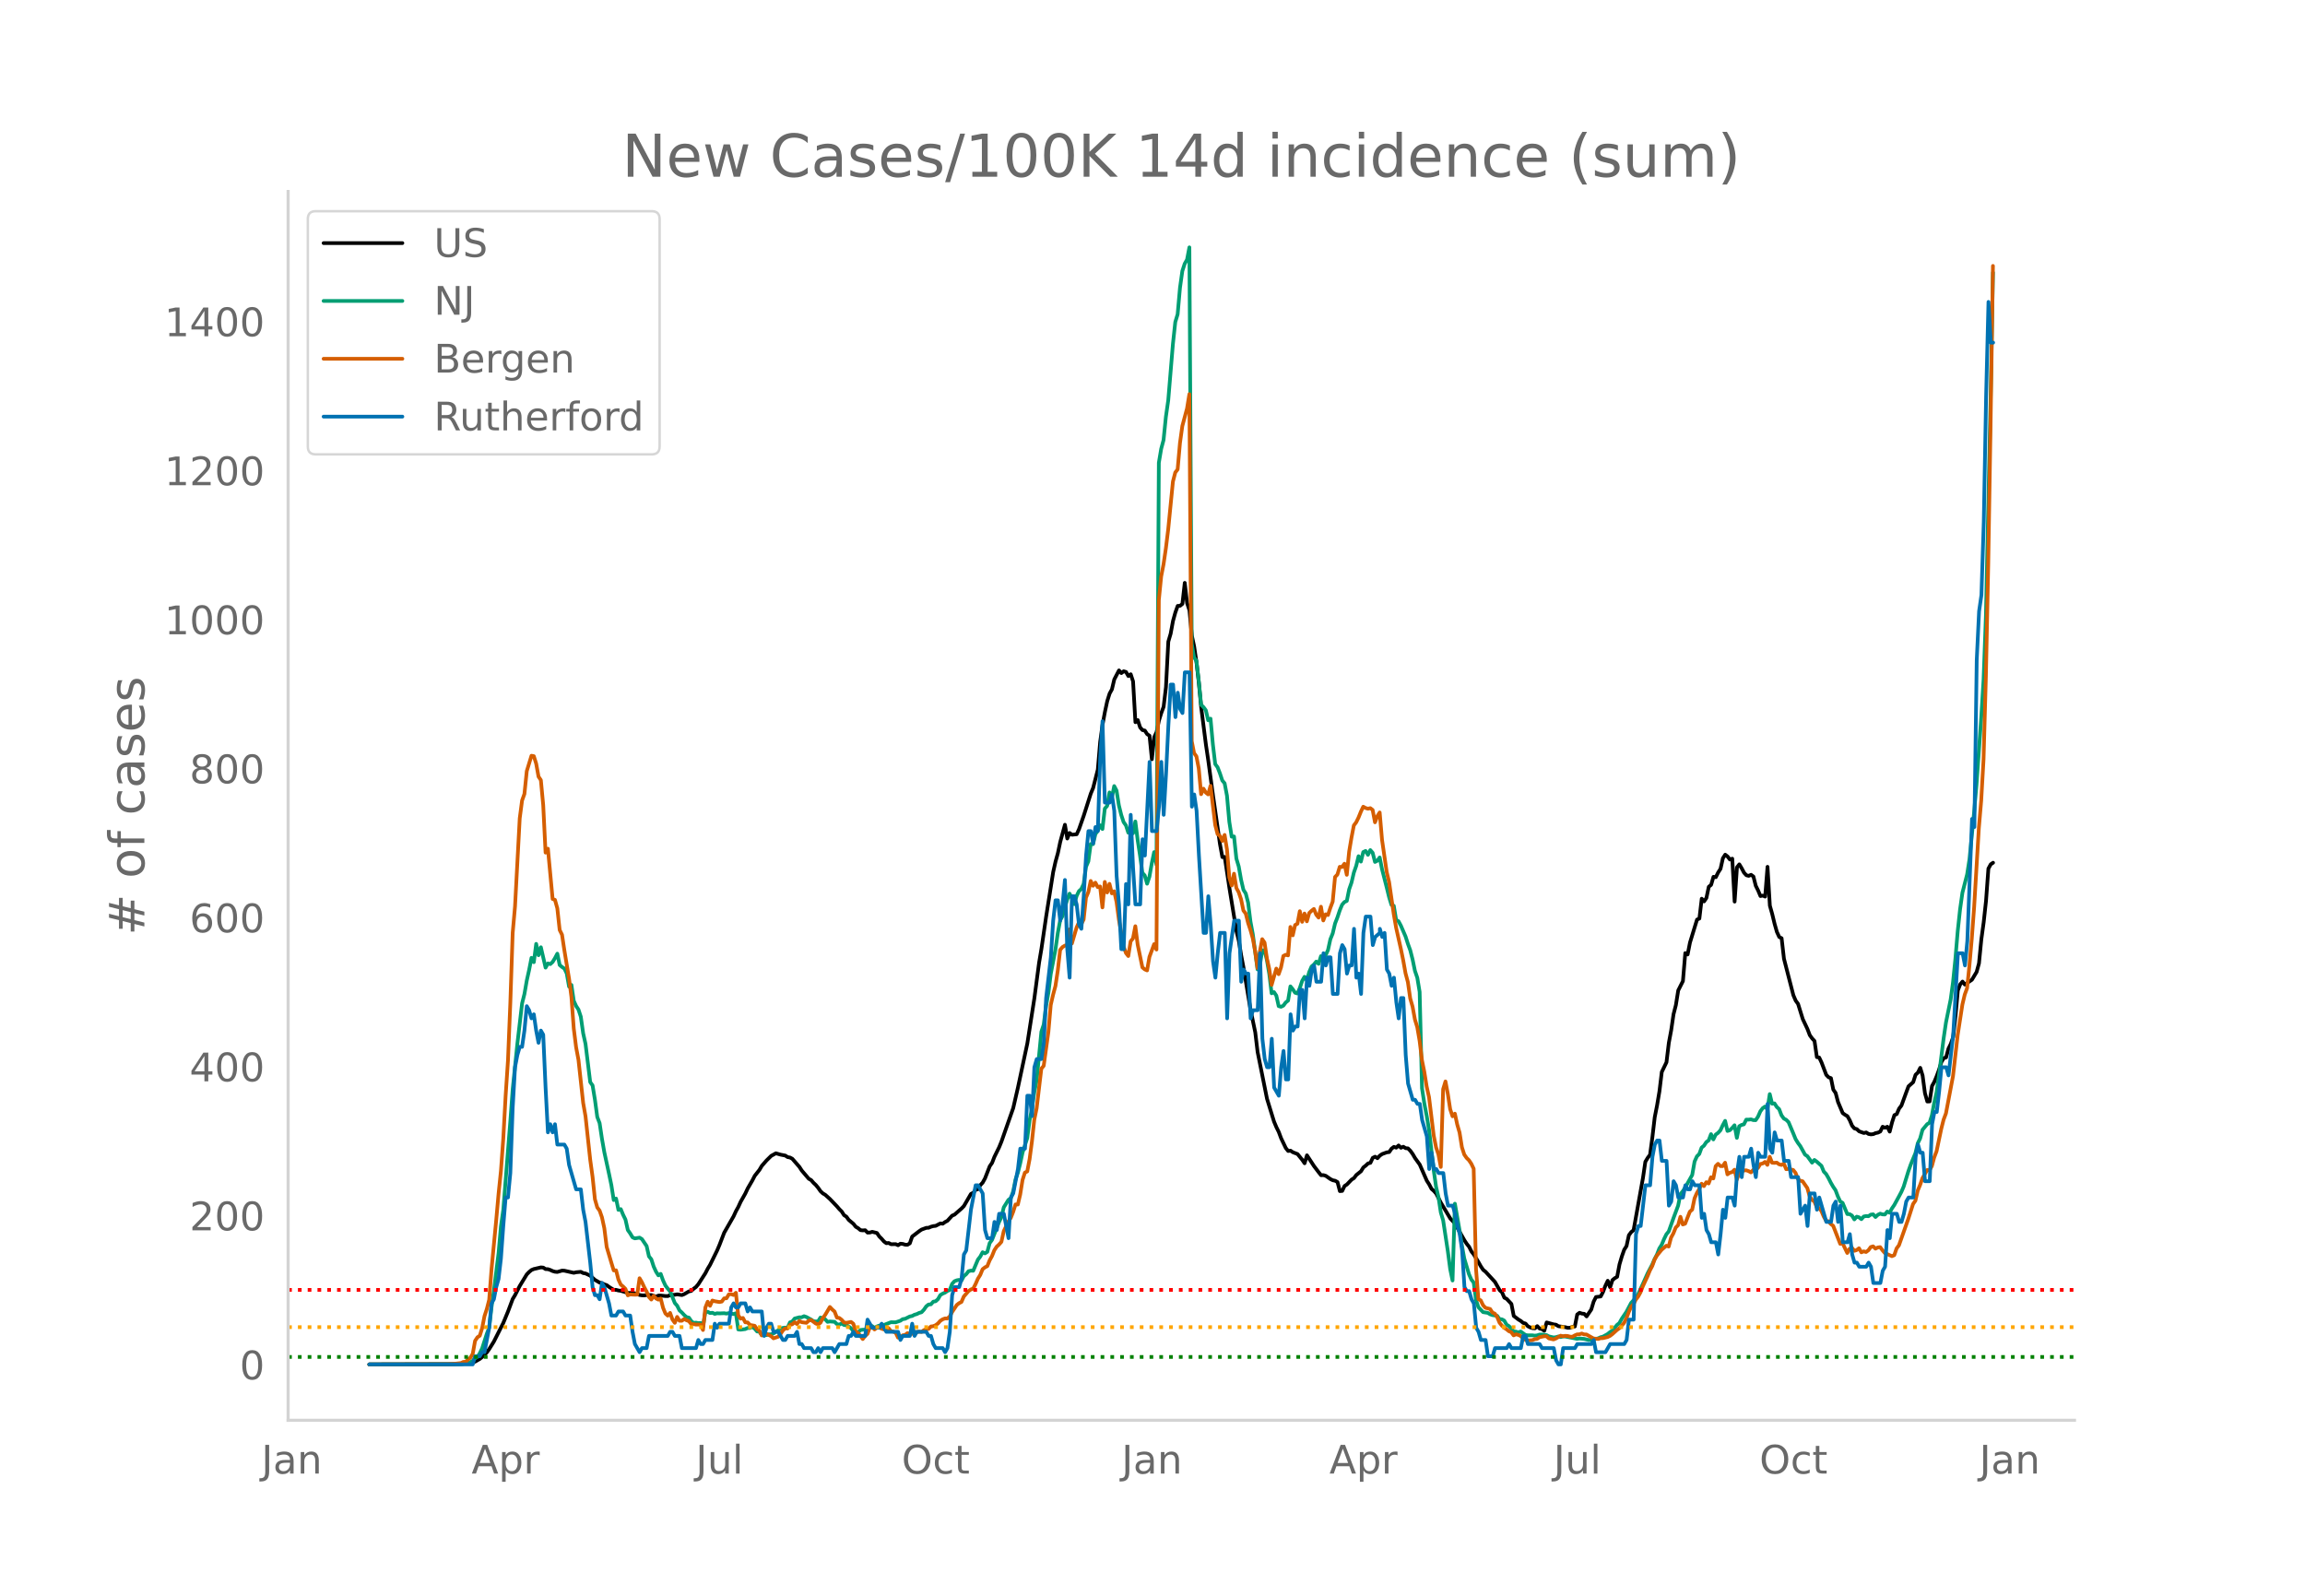 <svg height="864" viewBox="0 0 936 648" width="1248" xmlns="http://www.w3.org/2000/svg" xmlns:xlink="http://www.w3.org/1999/xlink"><defs><style>*{stroke-linecap:butt;stroke-linejoin:round}</style></defs><g id="figure_1"><path d="M0 648h936V0H0z" style="fill:#fff" id="patch_1"/><g id="axes_1"><path d="M117 576.72h725.4V77.76H117z" style="fill:none" id="patch_2"/><path clip-path="url(#p817691c26c)" d="m149.973 554.039 34.356-.089 3.818-.17 2.863-.273.954-.222.954-.366 1.91-1.1.953-.778 1.91-1.88.953-1.326 1.91-3.076 3.817-7.549 1.908-4.624 1.909-5.096.954-1.574 1.909-3.723 2.863-4.705.954-.982.955-.795.954-.396 2.863-.662.954.074.955.618.954.026.955.325.954.444.954.276.955.085 1.908-.55.955.038 3.817.862.954-.227 1.91-.173.953.5.955.167 1.908.887 1.91 1.718 1.908 1.105.954.217.955.499.954.313.954.713 1.909 1.193.954.012.955.252.954.133 2.863.847.954.026.955-.136 2.863.945.954.156.954.024.955-.149 1.909.01 1.908.664.955-.452.954-.023 1.909.213.954.008.954-.379 1.909-.15.954-.179 1.909.303.954-.378 1.91-1.116.953-.196.955-.877.954-.715.954-1.13 2.864-4.46.954-1.846.954-1.564 2.863-5.832.955-2.242 1.908-4.961 3.818-6.66.954-2.072.954-1.725.955-2.093 1.908-3.385.955-2.034 1.908-3.28.955-1.856 1.909-2.417.954-1.614 1.909-2.19 1.908-1.881 1.909-1.047 1.909.55 1.908.374.955.621.954.17.954.518 2.863 3.283.955 1.476 2.863 3.356.954.528.955 1.107.954.9.954 1.153.955 1.372.954.886.954.561 1.909 1.717 2.863 2.997.954 1.118.955.941.954 1.489.954.624.955 1.307 1.908 1.605.955 1.19.954.565.954.803.955.096.954-.075.955.974.954-.034.954-.283 1.909.47.954 1.405.955.945.954 1.105.954.696.955-.093.954.508 1.909-.03.954.446.954-.629.955.1.954.297.954.04.955-.586.954-2.746 2.863-2.195.955-.646 1.908-.696.955-.043.954-.413.954-.258.955-.102 1.908-.983.955.12.954-.688.954-.505 1.91-2.087.953-.404 2.863-2.498.955-.986 2.863-4.943.954-.459.955-1.182.954-.279.954-1.634.955-1.035.954-1.728 1.909-4.91.954-1.377.954-2.455 1.909-3.874.954-2.333 4.772-13.603 1.909-8.302 3.817-17.92 2.863-18.378 1.909-14.423.954-5.623 1.909-13.07 2.863-18.105.954-4.241.955-3.446.954-4.533 1.909-6.99.954 5.592.954-2.244.955.703 1.909-.188.954-2.083 1.909-5.45 2.863-8.98.954-2.296 1.909-7.466.954-11.268.954-6.884.955-5.174.954-4.434.954-3.063.955-1.745.954-4.024 1.909-3.669.954 1.088.954-.736.955.277.954 1.666.955-.742.954 2.924.954 16.555.955-.86.954 2.962.954 1.095.955.196.954 1.464.954.616.955 9.582.954-9.007.954-2.016.955-4.638.954-3.077.954-2.6.955-8.005.954-18.423.954-3.232.955-5.182.954-3.439.954-2.668.955-.035.954-.784.955-8.537.954 8.244.954 2.92.955 10.206.954 4.431.954 6.498.955 8.283.954 10.068 1.909 14.992.954 6.43 1.909 14.094 2.863 20.003.954 5.19.954-.066 1.91 12.63 2.862 17.504.955 3.908.954 5.863.954 5.001 2.863 17.176 1.909 9.142.954 7.982 3.818 18.998 1.908 6.206.955 3.09.954 2.257.954 1.916.955 2.559 1.908 3.99.955 1.187.954-.131.955.636 1.908.742 1.909 2.347.954 1.393.955-3.23 2.863 4.379 1.908 2.514.955 1.19.954-.043.954.287 1.91 1.337.953.467.955.2.954.54.954 3.67.955-.079.954-2.001.955-.62 1.908-1.98.955-.602.954-1.251 1.909-1.54.954-1.542.954-.735.955-.895.954-.242.954-2.017.955-.482.954.628.954-1.046.955-.653 1.908-.693.955-.11.954-1.39.955-.721.954.323.954-.9.955.945.954-.421.954.583.955.088.954.977.954 1.31.955 1.641 1.908 2.644 2.863 6.543.955 1.485.954 1.829.954.84.955 1.085 1.908 3.723 3.818 6.4 1.909 2.031 1.908 3.427 1.909 3.381.954 1.448.955 1.192.954 1.911.954 1.207 1.909 3.135.954 1.704.955 1.415.954.754 3.817 4.14 1.91 3.36.954.855.954 2.186.954.488 1.909 2.035.954 4.887 1.909 1.463.954.57.955.797.954.25.954 1.102.955.48.954.302.954.06.955-.886.954.986.954.226.955.671.954-3.383 2.863.79.955.13.954.612 2.863.411.954.249.955-.04.954-.355.954-.144.955-4.865.954-.714.954.331.955.105.954 1.038 1.909-2.812.954-3.184.954-1.879 1.91-.223.953-1.829.955-2.512.954-2.035.955 2.668.954-2.93.954-.78.955-.563.954-5.032.954-3.23.955-2.726.954-1.5.954-4.4.955-1.275.954-.764 3.817-21.27.955-6.495.954-1.59.954-1.279.955-7.097.954-8.131.954-4.845.955-5.667.954-7.863 1.909-3.942.954-7.892.955-5.095.954-6.51.954-3.726.955-5.966 1.908-3.784.955-11.369.954.555.954-4.819 2.863-9.34.955-.415.954-8.062.954 1.096.955-1.416.954-4.522.954-.785.955-3.268.954.153.955-1.927.954-1.47.954-4.277.955-1.47.954.75.954 1.23.955-.355.954 17.44.954-13.916.955-1.222.954 1.585.954 1.807.955 1.044.954.24.954-.429.955.696.954 3.762.954 1.918.955 2.262.954-.196.955.412.954-12.095.954 15.78.955 3.383.954 3.937.954 3.347.955 2.059.954.49.954 8.322 3.818 14.831.954 2.209.954 1.301 1.91 6.162 1.908 4.057.954 2.496.954 1.315.955 1.032.954 6.555.955.163.954 2.024 1.909 5.02.954.985.954.34.955 4.67.954 1.376.954 3.626 1.909 4.525.954.692.955.548.954 1.67.954 2.227.955 1.107.954.257.954.907 1.91.682.953-.234.955.621.954.164.955-.105.954-.412.954-.195.955-.46.954-1.926.954.41.955-.417.954 1.99.954-3.746.955-2.948.954-.436.954-2.218.955-1.248 1.908-5.227.955-2.57 1.908-1.698.955-2.99.954-.903.954-1.92.955 3.111.954 7.175.955 3.385.954-.032.954-6.24.955-1.734.954-2.304.954-2.623.955-3.097.954-1.574.954-.295.955-3.554.954-1.957.954-2.687.955-8.541.954-10.467.954-2.458.955-1.143.954 1.238 2.863-1.979 1.909-3.17.954-3.494.955-9.72.954-6.956.954-8.724.955-13.047.954-1.753.954-.646h0" style="fill:none;stroke:#000;stroke-linecap:round;stroke-width:1.5" id="line2d_1"/><path clip-path="url(#p817691c26c)" d="m149.973 554.04 36.265-.099 2.863-.235 1.909-.579.954-.538.954-1.046.955-.542.954-1.498.954-1.963 1.91-5.968.953-2.449.955-8.407.954-6.568 1.909-15.373.954-10.806.955-6.704 2.863-36.01.954-12.907 1.909-18.592 1.908-16.314.955-3.801.954-5.492.954-4.306.955-4.895.954 1.758.954-7.426.955 4.609.954-3.243 1.909 8.281.954-1.703.955.272.954-.868.954-1.557.955-1.82.954 4.613.954.804.955.627.954 1.99.954 5.354.955-.688.954 6.47.954 2.084.955 1.451.954 2.91.954 6.744.955 4.282 1.908 15.534.955 1.321.954 5.778.954 7.044.955 2.51.954 6.371.955 5.42 1.908 8.792.955 4.575.954 6.07.954-.613.955 4.599.954-.304.954 2.29.955 1.948.954 4.245.954 1.352.955 1.618.954.43 1.909-.307.954.586 1.909 2.82.954 4.197.955 1.182.954 2.94.954 2.081.955 1.502.954-.586.954 2.654.955 2.061.954 1.27.954 1.07 1.909 4.763.954 1.1.955 1.91.954.856.954 1.035.955.838.954.198.954 1.42.955.747.954-.126.954.204.955-.068.954 1.335.955-5.75.954-.136.954.518.955-.113.954.45.954-.245.955.054 1.908-.078.955.16.954-.208 1.909.395.954-.32.954 6.564.955.102 1.908-.245.955-.456.954.006.954-.439.955.705.954 1.145.955.095.954 1.363.954.099.955-.09.954-.282.954-.037.955-.34 2.863-1.953.954-.306.954-.123.955.065.954-2.18.954-.362.955-1.199 1.908-.5h.955l.954-.45.954.334 1.91 1.042.954.65.954.134.954-.079.955-1.54 1.908.72.955 1.049.954-.164 1.909.14.954.933.954.239.955-.549.954.668.954.112.955.484.954.725.954 1.19.955.722.954-.242.954-.947.955-.126 1.909.04.954-.947.954-.541.955.695.954-.555.954-.365.955.085 1.908-.715 1.909-.736 1.909.03 1.908-.64.955-.65.954-.13 1.909-.947.954-.204.954-.508.955-.269.954-.477.955-.252.954-1.025.954-1.366.955-.767.954-.068.954-1.083.955-.153.954-.862.954-1.656.955-.59.954-.404.954-.692.955-.344.954-2.5.954-1.08.955-.389.954-.18.954.306.955-1.812.954-.787.954-1.216.955-.238.954.044 1.909-4.53.954-1.223.955-1.775.954.463.954-.613.955-3.56.954-1.288 1.909-4.79.954-2.49.954-1.972.955-3.972 1.908-3.055.955-.6.954-2.847.954-4.814.955-2.725.954-3.802.955-4.404 1.908-5.88.955-7.256.954-4.752.954-6.615.955-4.84 1.908-19.707.955-2.899.954-7.501.954-5.488.955-7.562 1.908-9.988.955-6.66.954-5.188.954-1.696 1.91-6.728.953-2.378.955 1.877.954 2.381.955-3.307.954-1.976.954-.848.955-2.082.954-6.939.954-2.231.955-7.024.954.061.954-4.091.955-1.376.954-2.204.954 1.516.955-8.305.954-1.073.954-5.478.955 2.18.954-4.762.954 1.833.955 6.019.954 3.86.954 2.912.955 1.335.954 2.974.955-1.179.954 1.418.954-4.804.955 7.634.954 6.248.954 6.997.955 1.052.954 3.349.954-2.865.955-5.467.954-4.497.954 5.127.955-163.242.954-5.658.954-3.553.955-9.453.954-6.68 1.909-22.953.954-8.833.954-3.165.955-10.764.954-6.8.955-2.943.954-1.662.954-4.994.955 160.919.954 5.576.954 1.407.955 8.281.954 9.61.954.896.955 1.274.954 4.067.954-.647.955 10.45.954 7.993.954 1.29.955 2.47.954 2.889.954 1.151.955 5.032.954 10.655.954 5.992.955-.095.954 8.986.955 3.202.954 5.39.954 4.084.955 1.498.954 3.714.954 7.678.955 5.167 1.908 14.274.955-1.646.954-6.125.954.045.955 4.026.954 5.56.954 7.838.955-.487.954 1.427.954 4.265.955.276.954-.467.954-1.288.955-.756.954-5.78.955 1.171.954 1.424.954.283.955-2.221.954-2.875.954-1.666.955 1.352.954-3.297.954-2.238.955-.814.954-1.182.954.913.955-3.134.954 1.09.954-1.458.955-2.116.954-4.357.954-2.364.955-4.043.954-2.446.954-2.875.955-2.306.954-1.094.955-.443.954-4.71.954-2.723.955-4.07.954-2.722.954-3.938.955 2.194.954-3.87.954-.467.955 1.581.954-1.918.954 1.09.955 3.717.954-.494.954-1.322.955 4.79 1.908 7.443.955 3.9.954 3.13.955.358.954 5.757.954.504.955 1.782 1.908 4.428.955 2.974.954 2.61.954 3.754.955 4.629.954 2.78.954 5.767.955 39.11.954 6.234.954 4.946.955 5.702 1.908 16.545.955 6.647.954 4.087.954 6.251.955 3.223 1.909 12.55.954 7.265.954 4.616.955-31.193 1.908 10.86.955 6.186.954 5.225 1.909 6.377.954 2.163.954 1.223.955 7.103.954 2.902 1.909 2 1.908.3.955.586.954.31 1.909.31.954 1.331.955.079.954.514.954 1.66.955.582.954.953.954 1.223.955.068.954.314.954-.361 1.909 1.38.954.177 1.909-.007.954.133.955-.116.954-.31.954-.034 1.91.238.953.511 1.91.45.954-.123.954-.286.954.238.955-.255.954.04 4.772.938.954-.15 1.909.17 1.908.45.955-.051 2.863-.62.954-.453.954-.232 1.91-1.056.954-.777.954-.627 1.909-2.299.954-.77.954-1.717 1.909-2.83 1.909-3.615 1.908-2.108.955-1.468 1.908-4.136 1.91-4.285 1.908-3.632.954-2.23.954-1.81.955-2.452.954-1.489.955-2.31.954-1.951.954-1.159 1.909-5.358 1.909-5.117.954-4.707.954-1.179.955-1.451 2.863-5.147.954-5.43.954-2.109.955-.957.954-2.6.954-.776.955-1.455.954-.68.954-2.549.955 2.146.954-1.962.955-.695.954-1.046.954-2.064.955-1.771.954 4.104.954-.306.955-.9.954-1.113.954 5.12.955-4.718.954-.532.954-.245.955-1.908.954.01.954-.125.955.306.954.027.954-1.417.955-2.176.954-1.278.955-.664.954 1.117.954-6.169.955 3.907.954-.143.954 1.458.955.886.954 2.51.954 1.315.955.511.954.947 1.909 4.538.954 2.343.954 1.55.955 1.285 1.908 3.46.955.638 1.908 2.633.955-1.1.954.698 1.909 1.693.954 2.347.955.988.954 1.645.954 1.9.955 1.633.954 1.396.954 2.541.955 2.034.954.555 1.909 4.545.954.037.954.576.955 1.557.954-1.114.954.262.955.756.954-1.086.954-.184.955.078.954-.654.955-.123.954 1.094.954-.896.955-.474.954.31.954.031.955-1.189.954.484.954-1.754.955-1.39 1.908-3.499.955-1.785.954-2.214 1.909-6.21.954-2.712 1.909-4.656.954-4.006.954-1.942.955-3.502 1.909-2.3.954-.571.954-2.995.955-5.15.954-4.224.954-6.776 1.909-15.121.954-6.452 1.909-9.388.954-6.984.955-9.422.954-11.306.954-8.877.955-6.721 1.908-7.44.955-6.135 1.908-19.4.955-11.003 1.909-27.099.954-15.479.954-26.052 1.909-88.51.954-50.706h0" style="fill:none;stroke:#009e73;stroke-linecap:round;stroke-width:1.5" id="line2d_2"/><path clip-path="url(#p817691c26c)" d="m149.973 554.04 31.493-.097 2.863-.13 2.863-.325.955-.454.954-.033.954-.94.955-.747.954-1.558.954-5.29.955-1.429.954-.649.954-3.051.955-4.9.954-2.922.954-3.7.955-12.496 1.909-19.929.954-10.71.954-9.218.955-13.113.954-17.397.954-14.313.955-23.434.954-28.367.954-10.776 1.909-35.767.954-7.238.955-2.662.954-9.282 1.909-6.232.954.162.954 3.019.955 5.29.954 1.428.954 10.16.955 19.279.954-1.59 1.909 20.415.954.357.955 3.44.954 8.796.954 1.915.955 6.329 1.908 11.555.955 7.367.954 12.886.954 7.595.955 5.063 1.908 17.527.955 5.42 1.908 17.656.955 6.946.954 9.088.954 3.31.955 1.299.954 2.726.955 4.415.954 7.594 1.909 6.427.954 3.116.954-.033.955 3.733.954 2.077.954.779.955.974.954 2.596.954-.357 1.91.098.953-.033.955-6.653.954 1.622.954 2.045.955 1.753.954 2.207.955 1.038.954-1.525.954 1.071.955.487.954-.454.954 3.765.955 2.304.954.876.954-1.103.955 2.694.954 1.33.954-2.401.955 1.558h.954l.954-.714.955.519.954.357.954 1.2h.955l.954.195.954-.032.955.097.954 2.143.955-9.12.954-2.37.954 1.655.955-2.142.954.292 1.909.325.954-.195.954-1.298.955-.033.954-1.59.954-.098.955.357.954-.908.954 9.185.955 1.33.954-.291.954 1.785.955.032.954 1.039 1.909.324.954 1.364.955.551.954 2.013.954-.78.955.098 1.908.974.955.876 1.908-.65.955-1.103.954-1.46.954-.844.955.065.954-1.428.954-.292.955-.844.954.746.954-1.266.955.52 1.908.26.955-.877.954-.292 1.909 1.46.954.325.955-.649.954-1.883.954-1.298 1.909-3.213.954 1.006.955.844.954 2.467.954.13.955.746.954 1.071.954.162 1.91-.357.953.747.955 3.18.954.52 1.909 2.5.954-1.267.955-.844.954-2.564.954-.227.955 1.006.954-.746.954-.065.955.487.954.324.954-.13.955-.357.954 1.169.954.195.955.454.954 1.98.954-.162.955-.78.954-.13.954-.746.955.325.954-.033.954-.843.955.13.954-.195.955.13.954-.715.954-.389.955-.13.954-.974.954-.13.955-.389.954-.714.954-1.071.955-.617.954-.357.954.033.955-.812.954-1.785 1.909-2.888.954-.747.954-.487.955-2.207 1.908-2.207.955-.65.954-.356.955-1.85.954-2.175.954-1.525.955-2.337.954-.747.954-.486.955-2.37.954-1.72.954-2.37.955-1.46.954-.876.954-1.071.955-4.35 1.908-3.96.955-1.427.954-2.435.954-3.018.955.032.954-4.057.955-5.94.954-2.953.954-.487.955-4.998.954-7.206.954-8.795.955-4.642 1.908-16.098.955-1.136 1.908-13.795.955-10.938.954-4.154.954-3.538.955-6.296.954-8.374.954-1.136.955-.584.954-.26.954-6.362.955 5.745 1.909-6.491.954-2.11.954.747.955-1.883.954-8.893.954-2.24.955-4.511.954 1.947.954-1.266.955 1.818.954-.26.954 8.504.955-10.354.954 4.285.954-3.506.955 3.863.954-.844.954 4.317.955 7.173 1.908 10.873.955 2.694.954 1.233.955-5.972.954-1.169.954-4.966.955 7.498 1.908 9.218.955.811.954.422.954-5.485 1.909-5.193.954 2.207.955-141.902.954-9.607.954-4.9.955-6.525.954-7.79 1.909-19.311.954-3.7.954-1.233.955-10.744.954-6.88 1.909-7.109.954-5.842.955 140.928.954 4.836.954 1.33.955 4.934.954 10.419.954-2.24.955 1.59.954.747.954-3.505 1.909 15.936.954 3.7.955.714.954 2.045.954-2.434.955 5.874.954 11.393.954 3.278.955-4.804.954 5.81.955 1.72.954 2.857.954 4.576.955 1.233.954 3.798.954 2.888.955 3.408.954 5.258.954 6.784.955-6.719.954-5.03.954 1.395.955 6.427.954 4.251.954 6.524 1.91-6.653.953 2.272.955-2.727.954-4.674.954-.486.955.26.954-11.555.955 3.408.954-4.187.954-.52.955-5.095.954 4.316.954-3.375.955 3.18.954-3.375.954-.909.955-.746.954 2.337.954 1.168.955-4.414.954 5.583.954-2.5.955.293.954-2.922.954-2.531.955-9.997.954-.974.954-3.148.955.065.954-1.33.955 4.51.954-9.444.954-5.68.955-4.934.954-1.265.954-1.948.955-2.37.954-2.012.954.52.955.292.954-.227.954.714.955 5.03.954-2.466.954-1.526.955 11.133 1.908 13.113.955 3.992 1.909 13.145.954 5.453 1.909 8.503.954 4.642.954 5.323.955 3.57.954 6.653.954 3.344.955 5.225.954 3.116.954 5.583.955 7.854.954 4.706.954 5.94.955 4.317 1.908 15.611.955 4.772.954 2.856.954 5.096.955-31.581.954-3.148.955 5.063.954 6.2.954 2.888.955-1.071.954 4.414.954 3.278.955 5.972.954 2.954.954 1.363.955.941.954 1.428.954 2.013.955 40.7.954 12.27.954.486.955 1.98.954 1.039 1.909.486.954 1.461.954.422.955 1.363.954 2.305.955 1.2.954.877.954.616.955.78.954.389.954 1.298.955-.422.954.227.954.455.955.941.954.617.954.26 1.909-.13.954-.422.955-.098.954-.681 1.909-.39h.954l.954.877 1.91.421.954-.389 1.908-1.136.955.227.954-.162.954.065.955.26.954.064.954-.551.955-.422.954-.033.954-.324.955.357.954.032 2.863 1.623 1.909.195.954-.292.954-.033 1.91-.454.954-.455.954-.714 1.909-1.72.954-.682 1.909-2.142.954-1.882.954-2.532.955-2.11.954-1.07.954-1.883.955-1.233.954-1.72.954-2.467 1.91-4.09.953-2.337.955-1.785.954-2.629.954-1.655 1.91-2.337 1.908-1.623.954.325.955-3.603.954-1.753.954-2.37.955-.94.954-3.408.954 3.115.955-.324 1.908-4.869.955-.843.954-4.577.954-2.175.955-1.59.954-2.175.954.974.955-1.59.954.52.954-2.533.955.487.954-4.998.955-.941.954.909.954.032.955-1.396.954 4.739.954-.682.955-.227.954-.973.954 3.992.955-2.564.954-.714.954-.422.955-.065.954.324.954.52.955-1.007.954-.097.954-.714.955-1.59.954-.195.955-.65.954 1.202.954-3.278.955 2.401.954.065.954-.097.955.681.954.26.954-.552.955 2.272.954-.097 1.909.422.954 1.2.954 2.435.955.714.954.227 1.909 2.76.954 3.375.954 1.395.955.682.954 2.272.955.39.954 1.233.954 2.24.955 1.72.954.162.954 1.136.955.714 2.863 7.335.954-.26 1.909 3.96.954-1.72.954-.39.955 1.234.954-.292.954-.747.955 1.655.954-.389.954.26.955-.714.954-1.299.955-.292.954.941.954-.486.955-.13.954 1.298.954 1.104 2.863 1.265.955-.39.954-2.758.954-1.266 2.863-8.081.955-2.694 1.908-5.972.955-1.364.954-4.122.954-2.272.955-2.758 1.909-3.311.954.065.954-1.623.955-3.538.954-2.499 1.909-9.088.954-3.765.954-2.532 2.863-15.124 1.91-16.748 1.908-12.366.954-4.025.954-2.596.955-9.316.954-10.84.954-12.82 1.91-32.003.954-11.133.954-16.845.954-33.658.955-45.602.954-57.124.954-63.94h0" style="fill:none;stroke:#d55e00;stroke-linecap:round;stroke-width:1.5" id="line2d_3"/><path clip-path="url(#p817691c26c)" d="M149.973 554.04h41.991l.954-3.306h1.91l.953-1.653h.955l1.908-9.919.955-9.918.954-1.653.955-4.96.954-3.306.954-8.265.955-13.225.954-11.571h.954l.955-9.919.954-26.45.954-16.53.955-4.96.954-3.305h.954l.955-6.613.954-9.918.954 1.653.955 3.306.954-1.653.954 6.612.955 4.96.954-4.96.954 1.653.955 21.49.954 18.184.955-3.306.954 3.306.954-3.306.955 8.266h2.863l.954 1.653.954 6.612 2.863 9.918h1.91l.953 8.266.955 4.96 1.908 16.53.955 9.918.954 3.307h.954l.955 1.653.954-6.613.955 1.653 1.908 6.613.955 4.959h1.908l.955-1.653h1.908l.955 1.653h1.908l.955 6.612.954 4.96 1.909 3.306.954-1.653h1.909l.954-4.96h7.635l.954-1.653h.955l.954 1.653h1.909l.954 4.96h5.726l.954-3.306.955 1.653h.954l.955-1.653h2.863l.954-6.613.954 1.653.955-1.653h3.817l.954-6.612.955-1.653.954 1.653h.954l.955-1.653h1.908l.955 3.306.954-1.653.954 1.653h3.818l.954 9.918.955-3.306.954-1.653h.954l.955 3.306h1.908l1.909 3.307h.954l.955-1.654h2.863l.954-1.653.954 4.96h.955l.954 1.653h2.863l.955 1.653h.954l.954-1.653.955 1.653.954-1.653h3.817l.955 1.653 1.908-3.306h2.863l.955-3.307h.954l.954-1.653.955 1.653h3.817l.955-6.612 1.908 3.306h2.863l.955-1.653 1.908 3.306h4.772l.954 3.307.955-1.654h2.863l.954-4.959.954 4.96.955-1.654h3.817l.955 1.653h.954l.954 3.307.955 1.653h2.863l.954 1.653.954-1.653.955-6.613.954-14.877.954-3.307h1.91l.953-3.306.955-9.918.954-1.653 1.909-16.531 1.909-9.919h.954l1.909 3.307.954 14.877.954 3.306h1.909l.954-6.612.955 3.306.954-6.612h1.909l1.908 9.918.955-16.53.954-1.653 1.909-9.919.954-8.265h1.909l.954-21.49h.955l.954 8.265.954-19.837.955-3.306h1.908l.955-6.612.954-18.184 1.909-16.531.954-14.878.954-8.265h.955l.954 8.265.954-6.612.955-9.919.954 28.103.954 11.571.955-33.061h.954l.955 3.306.954 8.265.954 1.653.955-13.224.954-16.531.954-9.919h.955l.954 4.96.954-6.613.955 1.653.954-29.755.954-14.878.955 33.062h1.908l.955-3.306.954 6.612.954 26.45.955 11.57.954 18.185h.954l.955-26.45.954 8.266.955-36.368.954 21.49.954 14.878H463l.954-26.45.955 6.613 1.908-38.021.955 28.102h1.908l.955-9.918.954-18.184.954 21.49.955-16.53.954-19.838.954-16.53h.955l.954 13.224.954-9.918.955 6.612.954 1.653.955-16.53h1.908l.955 54.55.954-4.958.954 6.612.955 18.184 1.908 31.408h.955l.954-14.877.954 11.571.955 14.878.954 6.612.954-9.918.955-8.266h1.908l.955 34.715.954-26.45 1.909-13.224h1.909l.954 24.796.954-4.959.955 1.653h.954l.954 18.184.955-3.306h1.908l.955-23.143.954 34.714.954 8.266.955 3.306h.954l.954-11.572.955 19.837 1.908 3.307.955-11.572.954-6.612.954 11.571h.955l.954-26.449.955 6.612.954-1.653h.954l.955-14.877h.954l.954 11.571.955-16.53.954 3.305.954-6.612.955-1.653.954 6.612h1.909l.954-11.571.954 4.959.955-3.306h.954l.954 14.878h1.91l.953-16.531.955-3.306.954 1.653.955 9.918.954-3.306h.954l.955-14.878.954 19.837.954-1.653.955 8.266.954-24.797.954-6.612h1.909l.954 11.572.955-3.307 1.908-1.653v-1.653l.955 3.306.954-1.653.954 14.878.955 1.653.954 4.96.955-3.307.954 9.919.954 6.612.955-8.265h.954l.954 23.143.955 11.571 1.908 6.613h.955l.954 1.653h.954l.955 6.612 1.908 6.612.955 13.225.954-6.612.954 6.612h.955l.954 1.653h1.909l.954 8.266.955 4.959h1.908l.955 3.306.954 4.96.954 3.305.955 6.613.954 14.877.954 1.654h.955l.954 3.306.954 1.653.955 9.918.954 1.653.954 3.307h1.91l.953 6.612h1.91l.953-3.306h4.772l.955-1.653.954 1.653h3.817l.955-4.96h.954l.954 3.307h4.772l.954 1.653h4.772l.955 4.959.954 1.653h.954l.955-6.612h4.771l.955-1.653h5.726l.954-1.653.954 4.959h3.818l1.909-3.306h5.726l.954-1.653.954-8.266h1.909l.954-34.715.955-3.306h.954l1.909-16.53h1.908l.955-11.572.954-4.96.954-1.652h.955l.954 8.265h1.909l.954 18.184.955-1.653.954-8.266.954 1.653.955 4.96h1.908l.955-4.96.954 1.653h.954l.955-3.306.954 1.653h1.909l.954 13.225.954-1.653.955 6.612.954 1.653.954 3.307h1.91l.954 4.959.954-8.266.954-9.918.955 3.306.954-8.265h1.909l.954 3.306.954-13.225.955-6.612.954 8.265.954-8.265h1.91l.953-3.306.955 6.612.954 4.96.954-9.92.955 1.654h1.909l.954-21.49.954 18.184.955 1.653.954-8.266.954 3.307h1.909l.954 8.265h1.909l.954 6.612h2.863l.955 14.878 1.908-3.306.955 8.265.954-13.224h1.909l.954 6.612.955-4.96 2.863 9.92h1.908l.955-6.613.954-1.653.954 8.265.955-6.612.954 14.878h1.909l.954-3.307.954 8.266.955 3.306h.954l.954 1.653h2.863l.955-1.653.954 1.653.955 6.612h2.863l.954-4.959.954-1.653.955-14.878.954 3.306.954-9.918h1.909l.954 3.306h.955l.954-3.306.954-4.96.955-1.652h1.908l.955-16.531.954-4.96.954 3.307h.955l.954 11.571h1.909l.954-23.143.955-4.96h.954l.954-8.264.955-9.919h1.908l.955 3.306 1.908-16.53 1.91-33.062h1.908l.954 4.959.954-9.918 1.91-49.593.953 3.306.955-67.776.954-19.837.955-6.612.954-29.756.954-51.245.955-38.021.954 16.53h.954" style="fill:none;stroke:#0072b2;stroke-linecap:round;stroke-width:1.5" id="line2d_4"/><path clip-path="url(#p817691c26c)" d="M117 551.014h725.4" style="fill:none;stroke:green;stroke-dasharray:1.5,2.475;stroke-dashoffset:0;stroke-width:1.5" id="line2d_5"/><path clip-path="url(#p817691c26c)" d="M117 538.912h725.4" style="fill:none;stroke:orange;stroke-dasharray:1.5,2.475;stroke-dashoffset:0;stroke-width:1.5" id="line2d_6"/><path clip-path="url(#p817691c26c)" d="M117 523.784h725.4" style="fill:none;stroke:red;stroke-dasharray:1.5,2.475;stroke-dashoffset:0;stroke-width:1.5" id="line2d_7"/><path d="M117 576.72V77.76" style="fill:none;stroke:#d3d3d3;stroke-linecap:square;stroke-linejoin:miter;stroke-width:1.25" id="patch_3"/><path d="M117 576.72h725.4" style="fill:none;stroke:#d3d3d3;stroke-linecap:square;stroke-linejoin:miter;stroke-width:1.25" id="patch_4"/><g id="matplotlib.axis_1"><g id="xtick_1"><g style="fill:#696969" transform="matrix(.16 0 0 -.16 106.147 598.378)" id="text_1"><defs><path d="M9.813 72.906h9.859V5.078q0-13.187-5-19.14-5-5.954-16.094-5.954h-3.75v8.297h3.078q6.531 0 9.219 3.672Q9.813-4.39 9.813 5.078z" id="DejaVuSans-74"/><path d="M34.281 27.484q-10.89 0-15.093-2.484-4.204-2.484-4.204-8.5 0-4.781 3.157-7.594 3.156-2.797 8.562-2.797 7.485 0 12 5.297 4.516 5.297 4.516 14.078v2zm17.922 3.72V0H43.22v8.297Q40.14 3.328 35.547.953q-4.594-2.375-11.234-2.375-8.391 0-13.36 4.719Q6 8.016 6 15.922q0 9.219 6.172 13.906 6.187 4.688 18.437 4.688h12.61v.89q0 6.203-4.078 9.594-4.078 3.39-11.453 3.39-4.688 0-9.141-1.124-4.438-1.125-8.531-3.375v8.312q4.921 1.906 9.562 2.844 4.64.953 9.031.953 11.875 0 17.735-6.156 5.86-6.14 5.86-18.64z" id="DejaVuSans-97"/><path d="M54.89 33.016V0h-8.984v32.719q0 7.765-3.031 11.61-3.031 3.858-9.078 3.858-7.281 0-11.484-4.64-4.204-4.625-4.204-12.64V0H9.08v54.688h9.03v-8.5q3.235 4.937 7.594 7.374Q30.078 56 35.797 56q9.422 0 14.25-5.828 4.844-5.828 4.844-17.156z" id="DejaVuSans-110"/></defs><use xlink:href="#DejaVuSans-74"/><use x="29.492" xlink:href="#DejaVuSans-97"/><use x="90.771" xlink:href="#DejaVuSans-110"/></g></g><g id="xtick_2"><g style="fill:#696969" transform="matrix(.16 0 0 -.16 191.485 598.378)" id="text_2"><defs><path d="M34.188 63.188 20.797 26.906h26.812zm-5.579 9.718h11.188L67.578 0h-10.25l-6.64 18.703h-32.86L11.188 0H.78z" id="DejaVuSans-65"/><path d="M18.11 8.203v-29H9.077v75.484h9.031v-8.296q2.844 4.875 7.157 7.234Q29.594 56 35.594 56q9.968 0 16.187-7.906 6.235-7.907 6.235-20.797T51.78 6.484q-6.218-7.906-16.187-7.906-6 0-10.328 2.375-4.313 2.375-7.157 7.25zm30.578 19.094q0 9.906-4.079 15.547-4.078 5.64-11.203 5.64-7.14 0-11.218-5.64-4.079-5.64-4.079-15.547 0-9.906 4.078-15.547 4.079-5.64 11.22-5.64 7.124 0 11.202 5.64t4.078 15.547z" id="DejaVuSans-112"/><path d="M41.11 46.297q-1.516.875-3.297 1.281Q36.03 48 33.89 48q-7.625 0-11.703-4.953-4.079-4.953-4.079-14.234V0H9.08v54.688h9.03v-8.5q2.844 4.984 7.375 7.39Q30.031 56 36.531 56q.922 0 2.047-.125 1.125-.11 2.484-.36z" id="DejaVuSans-114"/></defs><use xlink:href="#DejaVuSans-65"/><use x="68.408" xlink:href="#DejaVuSans-112"/><use x="131.885" xlink:href="#DejaVuSans-114"/></g></g><g id="xtick_3"><g style="fill:#696969" transform="matrix(.16 0 0 -.16 282.518 598.378)" id="text_3"><defs><path d="M8.5 21.578v33.11h8.984V21.922q0-7.766 3.016-11.656 3.031-3.875 9.094-3.875 7.265 0 11.484 4.64 4.234 4.64 4.234 12.656v31h8.985V0h-8.984v8.406Q42.047 3.422 37.718 1q-4.313-2.422-10.032-2.422-9.421 0-14.312 5.86Q8.5 10.296 8.5 21.578zM31.11 56z" id="DejaVuSans-117"/><path d="M9.422 75.984h8.984V0H9.422z" id="DejaVuSans-108"/></defs><use xlink:href="#DejaVuSans-74"/><use x="29.492" xlink:href="#DejaVuSans-117"/><use x="92.871" xlink:href="#DejaVuSans-108"/></g></g><g id="xtick_4"><g style="fill:#696969" transform="matrix(.16 0 0 -.16 366.138 598.378)" id="text_4"><defs><path d="M39.406 66.219q-10.75 0-17.078-8.016-6.312-8-6.312-21.828 0-13.766 6.312-21.781 6.328-8 17.078-8 10.735 0 17.016 8 6.281 8.015 6.281 21.781 0 13.828-6.281 21.828-6.281 8.016-17.016 8.016zm0 8q15.328 0 24.5-10.281 9.188-10.282 9.188-27.563 0-17.234-9.188-27.516-9.172-10.28-24.5-10.28-15.375 0-24.593 10.25-9.204 10.265-9.204 27.546t9.204 27.563q9.218 10.28 24.593 10.28z" id="DejaVuSans-79"/><path d="M48.781 52.594v-8.407q-3.812 2.11-7.64 3.157-3.828 1.047-7.735 1.047-8.75 0-13.593-5.547-4.829-5.532-4.829-15.547 0-10.016 4.829-15.563 4.843-5.53 13.593-5.53 3.907 0 7.735 1.046 3.828 1.047 7.64 3.156V2.094Q45.016.344 40.984-.531q-4.015-.89-8.562-.89-12.36 0-19.64 7.765-7.266 7.765-7.266 20.953 0 13.375 7.343 21.031Q20.22 56 33.016 56q4.14 0 8.093-.86 3.953-.843 7.672-2.546z" id="DejaVuSans-99"/><path d="M18.313 70.219V54.688h18.5v-6.985h-18.5V18.016q0-6.688 1.828-8.594 1.828-1.906 7.453-1.906h9.218V0h-9.218q-10.407 0-14.36 3.875-3.953 3.89-3.953 14.14v29.688H2.687v6.984h6.594V70.22z" id="DejaVuSans-116"/></defs><use xlink:href="#DejaVuSans-79"/><use x="78.711" xlink:href="#DejaVuSans-99"/><use x="133.691" xlink:href="#DejaVuSans-116"/></g></g><g id="xtick_5"><g style="fill:#696969" transform="matrix(.16 0 0 -.16 455.438 598.378)" id="text_5"><use xlink:href="#DejaVuSans-74"/><use x="29.492" xlink:href="#DejaVuSans-97"/><use x="90.771" xlink:href="#DejaVuSans-110"/></g></g><g id="xtick_6"><g style="fill:#696969" transform="matrix(.16 0 0 -.16 539.822 598.378)" id="text_6"><use xlink:href="#DejaVuSans-65"/><use x="68.408" xlink:href="#DejaVuSans-112"/><use x="131.885" xlink:href="#DejaVuSans-114"/></g></g><g id="xtick_7"><g style="fill:#696969" transform="matrix(.16 0 0 -.16 630.855 598.378)" id="text_7"><use xlink:href="#DejaVuSans-74"/><use x="29.492" xlink:href="#DejaVuSans-117"/><use x="92.871" xlink:href="#DejaVuSans-108"/></g></g><g id="xtick_8"><g style="fill:#696969" transform="matrix(.16 0 0 -.16 714.475 598.378)" id="text_8"><use xlink:href="#DejaVuSans-79"/><use x="78.711" xlink:href="#DejaVuSans-99"/><use x="133.691" xlink:href="#DejaVuSans-116"/></g></g><g id="xtick_9"><g style="fill:#696969" transform="matrix(.16 0 0 -.16 803.775 598.378)" id="text_9"><use xlink:href="#DejaVuSans-74"/><use x="29.492" xlink:href="#DejaVuSans-97"/><use x="90.771" xlink:href="#DejaVuSans-110"/></g></g></g><g id="matplotlib.axis_2"><g id="ytick_1"><g style="fill:#696969" transform="matrix(.16 0 0 -.16 97.32 560.119)" id="text_10"><defs><path d="M31.781 66.406q-7.61 0-11.453-7.5Q16.5 51.422 16.5 36.375q0-14.984 3.828-22.484 3.844-7.5 11.453-7.5 7.672 0 11.5 7.5 3.844 7.5 3.844 22.484 0 15.047-3.844 22.531-3.828 7.5-11.5 7.5zm0 7.813q12.266 0 18.735-9.703 6.468-9.688 6.468-28.141 0-18.406-6.468-28.11-6.47-9.687-18.735-9.687-12.25 0-18.718 9.688-6.47 9.703-6.47 28.109 0 18.453 6.47 28.14Q19.53 74.22 31.78 74.22z" id="DejaVuSans-48"/></defs><use xlink:href="#DejaVuSans-48"/></g></g><g id="ytick_2"><g style="fill:#696969" transform="matrix(.16 0 0 -.16 76.96 499.606)" id="text_11"><defs><path d="M19.188 8.297h34.421V0H7.33v8.297q5.609 5.812 15.296 15.594 9.703 9.797 12.188 12.64 4.734 5.313 6.609 9 1.89 3.688 1.89 7.25 0 5.813-4.078 9.469-4.078 3.672-10.625 3.672-4.64 0-9.797-1.61-5.14-1.609-11-4.89v9.969Q13.767 71.78 18.938 73q5.188 1.219 9.485 1.219 11.328 0 18.062-5.672 6.735-5.656 6.735-15.125 0-4.5-1.688-8.531-1.672-4.016-6.125-9.485-1.218-1.422-7.765-8.187-6.532-6.766-18.453-18.922z" id="DejaVuSans-50"/></defs><use xlink:href="#DejaVuSans-50"/><use x="63.623" xlink:href="#DejaVuSans-48"/><use x="127.246" xlink:href="#DejaVuSans-48"/></g></g><g id="ytick_3"><g style="fill:#696969" transform="matrix(.16 0 0 -.16 76.96 439.093)" id="text_12"><defs><path d="M37.797 64.313 12.89 25.39h24.906zm-2.594 8.593H47.61V25.391h10.407v-8.203H47.609V0h-9.812v17.188H4.89v9.515z" id="DejaVuSans-52"/></defs><use xlink:href="#DejaVuSans-52"/><use x="63.623" xlink:href="#DejaVuSans-48"/><use x="127.246" xlink:href="#DejaVuSans-48"/></g></g><g id="ytick_4"><g style="fill:#696969" transform="matrix(.16 0 0 -.16 76.96 378.58)" id="text_13"><defs><path d="M33.016 40.375q-6.641 0-10.532-4.547-3.875-4.531-3.875-12.437 0-7.86 3.875-12.438 3.891-4.562 10.532-4.562 6.64 0 10.515 4.562 3.875 4.578 3.875 12.438 0 7.906-3.875 12.437-3.875 4.547-10.515 4.547zm19.578 30.922v-8.984q-3.719 1.75-7.5 2.671-3.782.938-7.5.938-9.766 0-14.922-6.594-5.14-6.594-5.875-19.922 2.875 4.25 7.219 6.516 4.359 2.266 9.578 2.266 10.984 0 17.36-6.672 6.374-6.657 6.374-18.125 0-11.235-6.64-18.032-6.641-6.78-17.672-6.78-12.657 0-19.344 9.687-6.688 9.703-6.688 28.109 0 17.281 8.204 27.563 8.203 10.28 22.015 10.28 3.719 0 7.5-.734t7.89-2.187z" id="DejaVuSans-54"/></defs><use xlink:href="#DejaVuSans-54"/><use x="63.623" xlink:href="#DejaVuSans-48"/><use x="127.246" xlink:href="#DejaVuSans-48"/></g></g><g id="ytick_5"><g style="fill:#696969" transform="matrix(.16 0 0 -.16 76.96 318.068)" id="text_14"><defs><path d="M31.781 34.625q-7.031 0-11.062-3.766-4.016-3.765-4.016-10.343 0-6.594 4.016-10.36Q24.75 6.391 31.78 6.391q7.032 0 11.078 3.78 4.063 3.798 4.063 10.345 0 6.578-4.031 10.343-4.016 3.766-11.11 3.766zm-9.86 4.188q-6.343 1.562-9.89 5.906Q8.5 49.079 8.5 55.329q0 8.733 6.219 13.812 6.234 5.078 17.062 5.078 10.89 0 17.094-5.078 6.203-5.079 6.203-13.813 0-6.25-3.547-10.61-3.531-4.343-9.828-5.906 7.125-1.656 11.094-6.5 3.984-4.828 3.984-11.796 0-10.61-6.468-16.282-6.47-5.656-18.532-5.656-12.047 0-18.531 5.656-6.469 5.672-6.469 16.282 0 6.968 4 11.797 4.016 4.843 11.14 6.5zM18.314 54.39q0-5.657 3.53-8.828 3.548-3.172 9.938-3.172 6.36 0 9.938 3.172 3.593 3.171 3.593 8.828 0 5.672-3.593 8.843-3.578 3.172-9.938 3.172-6.39 0-9.937-3.172-3.532-3.172-3.532-8.843z" id="DejaVuSans-56"/></defs><use xlink:href="#DejaVuSans-56"/><use x="63.623" xlink:href="#DejaVuSans-48"/><use x="127.246" xlink:href="#DejaVuSans-48"/></g></g><g id="ytick_6"><g style="fill:#696969" transform="matrix(.16 0 0 -.16 66.78 257.555)" id="text_15"><defs><path d="M12.406 8.297h16.11v55.625l-17.532-3.516v8.985l17.438 3.515h9.86V8.296H54.39V0H12.406z" id="DejaVuSans-49"/></defs><use xlink:href="#DejaVuSans-49"/><use x="63.623" xlink:href="#DejaVuSans-48"/><use x="127.246" xlink:href="#DejaVuSans-48"/><use x="190.869" xlink:href="#DejaVuSans-48"/></g></g><g id="ytick_7"><g style="fill:#696969" transform="matrix(.16 0 0 -.16 66.78 197.043)" id="text_16"><use xlink:href="#DejaVuSans-49"/><use x="63.623" xlink:href="#DejaVuSans-50"/><use x="127.246" xlink:href="#DejaVuSans-48"/><use x="190.869" xlink:href="#DejaVuSans-48"/></g></g><g id="ytick_8"><g style="fill:#696969" transform="matrix(.16 0 0 -.16 66.78 136.53)" id="text_17"><use xlink:href="#DejaVuSans-49"/><use x="63.623" xlink:href="#DejaVuSans-52"/><use x="127.246" xlink:href="#DejaVuSans-48"/><use x="190.869" xlink:href="#DejaVuSans-48"/></g></g><g style="fill:#696969" transform="matrix(0 -.2 -.2 0 58.62 379.813)" id="text_18"><defs><path d="M51.125 44H36.922l-4.11-16.313h14.313zm-7.328 27.781-5.078-20.265h14.265L58.11 71.78h7.813L60.89 51.516h15.234V44h-17.14l-4-16.313h15.53V20.22H53.079L48 0h-7.813l5.032 20.219H30.906L25.875 0h-7.86l5.079 20.219H7.719v7.468h17.187L29 44H13.281v7.516h17.625l4.985 20.265z" id="DejaVuSans-35"/><path d="M30.61 48.39q-7.22 0-11.422-5.64-4.204-5.64-4.204-15.453 0-9.813 4.172-15.453 4.188-5.64 11.453-5.64 7.188 0 11.375 5.655 4.203 5.672 4.203 15.438 0 9.719-4.203 15.406-4.187 5.688-11.375 5.688zm0 7.61q11.718 0 18.406-7.625 6.703-7.61 6.703-21.078 0-13.422-6.703-21.078-6.688-7.64-18.407-7.64-11.765 0-18.437 7.64-6.656 7.656-6.656 21.078 0 13.469 6.656 21.078Q18.844 56 30.609 56z" id="DejaVuSans-111"/><path d="M37.11 75.984V68.5h-8.594q-4.828 0-6.72-1.953-1.874-1.953-1.874-7.031v-4.828h14.797v-6.985H19.922V0H10.89v47.703H2.297v6.984h8.594V58.5q0 9.125 4.25 13.297 4.25 4.187 13.468 4.187z" id="DejaVuSans-102"/><path d="M44.281 53.078v-8.5q-3.797 1.953-7.906 2.922-4.094.984-8.5.984-6.688 0-10.031-2.047-3.344-2.046-3.344-6.156 0-3.125 2.39-4.906 2.391-1.781 9.626-3.39l3.078-.688q9.562-2.047 13.593-5.781 4.032-3.735 4.032-10.422 0-7.625-6.032-12.078-6.03-4.438-16.578-4.438-4.39 0-9.156.86Q10.688.296 5.422 2v9.281q4.984-2.594 9.812-3.89 4.829-1.282 9.579-1.282 6.343 0 9.75 2.172 3.421 2.172 3.421 6.125 0 3.656-2.468 5.61-2.453 1.953-10.813 3.765l-3.125.735q-8.344 1.75-12.062 5.39-3.704 3.64-3.704 9.985 0 7.718 5.47 11.906Q16.75 56 26.811 56q4.97 0 9.36-.734 4.406-.72 8.11-2.188z" id="DejaVuSans-115"/><path d="M56.203 29.594v-4.39H14.891q.593-9.282 5.593-14.142 5-4.859 13.938-4.859 5.172 0 10.031 1.266 4.86 1.265 9.656 3.812v-8.5Q49.266.734 44.187-.344 39.11-1.422 33.892-1.422q-13.094 0-20.735 7.61-7.64 7.625-7.64 20.625 0 13.421 7.25 21.296Q20.016 56 32.328 56q11.031 0 17.453-7.11 6.422-7.093 6.422-19.296zm-8.984 2.64q-.094 7.36-4.125 11.75-4.032 4.407-10.672 4.407-7.516 0-12.031-4.25-4.516-4.25-5.203-11.97z" id="DejaVuSans-101"/></defs><use xlink:href="#DejaVuSans-35"/><use x="83.789" xlink:href="#DejaVuSans-32"/><use x="115.576" xlink:href="#DejaVuSans-111"/><use x="176.758" xlink:href="#DejaVuSans-102"/><use x="211.963" xlink:href="#DejaVuSans-32"/><use x="243.75" xlink:href="#DejaVuSans-99"/><use x="298.73" xlink:href="#DejaVuSans-97"/><use x="360.01" xlink:href="#DejaVuSans-115"/><use x="412.109" xlink:href="#DejaVuSans-101"/><use x="473.633" xlink:href="#DejaVuSans-115"/></g></g><g style="fill:#696969" transform="matrix(.24 0 0 -.24 252.577 71.76)" id="text_19"><defs><path d="M9.813 72.906h13.28l32.329-60.984v60.984h9.562V0h-13.28L19.39 60.984V0H9.813z" id="DejaVuSans-78"/><path d="M4.203 54.688h8.985l11.234-42.672 11.172 42.672h10.593l11.235-42.672 11.187 42.672h8.985L63.28 0H52.688L40.922 44.828 29.109 0H18.5z" id="DejaVuSans-119"/><path d="M64.406 67.281v-10.39q-4.984 4.64-10.625 6.922-5.64 2.296-11.984 2.296-12.5 0-19.14-7.64-6.641-7.64-6.641-22.094 0-14.406 6.64-22.047 6.64-7.64 19.14-7.64 6.345 0 11.985 2.296 5.64 2.297 10.625 6.938V5.609Q59.234 2.094 53.437.33q-5.78-1.75-12.218-1.75-16.563 0-26.094 10.124-9.516 10.14-9.516 27.672 0 17.578 9.516 27.703 9.531 10.14 26.094 10.14 6.531 0 12.312-1.734 5.797-1.734 10.875-5.203z" id="DejaVuSans-67"/><path d="M25.39 72.906h8.297L8.297-9.28H0z" id="DejaVuSans-47"/><path d="M9.813 72.906h9.859V42.094L52.39 72.906h12.703L28.906 38.922 67.672 0H54.688L19.672 35.11V0h-9.86z" id="DejaVuSans-75"/><path d="M45.406 46.39v29.594h8.985V0h-8.985v8.203Q42.578 3.328 38.25.953q-4.313-2.375-10.375-2.375-9.906 0-16.14 7.906-6.22 7.922-6.22 20.813 0 12.89 6.22 20.797Q17.968 56 27.874 56q6.063 0 10.375-2.375 4.328-2.36 7.156-7.234zm-30.61-19.093q0-9.906 4.079-15.547 4.078-5.64 11.203-5.64 7.125 0 11.219 5.64 4.11 5.64 4.11 15.547 0 9.906-4.11 15.547-4.094 5.64-11.219 5.64-7.125 0-11.203-5.64-4.078-5.64-4.078-15.547z" id="DejaVuSans-100"/><path d="M9.422 54.688h8.984V0H9.422zm0 21.296h8.984v-11.39H9.422z" id="DejaVuSans-105"/><path d="M31 75.875q-6.531-11.219-9.719-22.219-3.172-10.984-3.172-22.265 0-11.266 3.203-22.328Q24.517-2 31-13.188h-7.813Q15.875-1.704 12.235 9.375q-3.64 11.078-3.64 22.016 0 10.89 3.61 21.922 3.624 11.046 10.983 22.562z" id="DejaVuSans-40"/><path d="M52 44.188q3.375 6.062 8.063 8.937Q64.75 56 71.093 56q8.548 0 13.188-5.984 4.64-5.97 4.64-17V0h-9.03v32.719q0 7.86-2.797 11.656-2.781 3.813-8.485 3.813-6.984 0-11.046-4.641-4.047-4.625-4.047-12.64V0h-9.032v32.719q0 7.906-2.78 11.687-2.782 3.782-8.595 3.782-6.89 0-10.953-4.657-4.047-4.656-4.047-12.625V0H9.08v54.688h9.03v-8.5q3.078 5.03 7.375 7.421Q29.781 56 35.687 56q5.97 0 10.141-3.031Q50 49.953 52 44.187z" id="DejaVuSans-109"/><path d="M8.016 75.875h7.812q7.313-11.516 10.953-22.563 3.64-11.03 3.64-21.921 0-10.938-3.64-22.016-3.64-11.078-10.953-22.563H8.016Q14.5-2 17.703 9.063q3.203 11.063 3.203 22.329 0 11.28-3.203 22.265-3.203 11-9.687 22.219z" id="DejaVuSans-41"/></defs><use xlink:href="#DejaVuSans-78"/><use x="74.805" xlink:href="#DejaVuSans-101"/><use x="136.328" xlink:href="#DejaVuSans-119"/><use x="218.115" xlink:href="#DejaVuSans-32"/><use x="249.902" xlink:href="#DejaVuSans-67"/><use x="319.727" xlink:href="#DejaVuSans-97"/><use x="381.006" xlink:href="#DejaVuSans-115"/><use x="433.105" xlink:href="#DejaVuSans-101"/><use x="494.629" xlink:href="#DejaVuSans-115"/><use x="546.729" xlink:href="#DejaVuSans-47"/><use x="580.42" xlink:href="#DejaVuSans-49"/><use x="644.043" xlink:href="#DejaVuSans-48"/><use x="707.666" xlink:href="#DejaVuSans-48"/><use x="771.289" xlink:href="#DejaVuSans-75"/><use x="836.865" xlink:href="#DejaVuSans-32"/><use x="868.652" xlink:href="#DejaVuSans-49"/><use x="932.275" xlink:href="#DejaVuSans-52"/><use x="995.898" xlink:href="#DejaVuSans-100"/><use x="1059.375" xlink:href="#DejaVuSans-32"/><use x="1091.162" xlink:href="#DejaVuSans-105"/><use x="1118.945" xlink:href="#DejaVuSans-110"/><use x="1182.324" xlink:href="#DejaVuSans-99"/><use x="1237.305" xlink:href="#DejaVuSans-105"/><use x="1265.088" xlink:href="#DejaVuSans-100"/><use x="1328.564" xlink:href="#DejaVuSans-101"/><use x="1390.088" xlink:href="#DejaVuSans-110"/><use x="1453.467" xlink:href="#DejaVuSans-99"/><use x="1508.447" xlink:href="#DejaVuSans-101"/><use x="1569.971" xlink:href="#DejaVuSans-32"/><use x="1601.758" xlink:href="#DejaVuSans-40"/><use x="1640.771" xlink:href="#DejaVuSans-115"/><use x="1692.871" xlink:href="#DejaVuSans-117"/><use x="1756.25" xlink:href="#DejaVuSans-109"/><use x="1853.662" xlink:href="#DejaVuSans-41"/></g><g id="legend_1"><path d="M128.2 184.5h136.45q3.2 0 3.2-3.2V88.96q0-3.2-3.2-3.2H128.2q-3.2 0-3.2 3.2v92.34q0 3.2 3.2 3.2z" style="fill:none;opacity:.8;stroke:#ccc;stroke-linejoin:miter" id="patch_5"/><path d="M131.4 98.718h32" style="fill:none;stroke:#000;stroke-linecap:round;stroke-width:1.5" id="line2d_8"/><g style="fill:#696969" transform="matrix(.16 0 0 -.16 176.2 104.317)" id="text_20"><defs><path d="M8.688 72.906h9.921V28.61q0-11.718 4.235-16.875 4.25-5.14 13.781-5.14 9.469 0 13.719 5.14 4.25 5.157 4.25 16.875v44.297H64.5V27.391q0-14.25-7.063-21.532-7.046-7.28-20.812-7.28-13.828 0-20.89 7.28-7.047 7.282-7.047 21.532z" id="DejaVuSans-85"/><path d="M53.516 70.516V60.89q-5.61 2.687-10.594 4-4.984 1.328-9.625 1.328-8.047 0-12.422-3.125t-4.375-8.89q0-4.845 2.906-7.313 2.907-2.453 11.016-3.97l5.953-1.218q11.031-2.11 16.281-7.406 5.25-5.297 5.25-14.172 0-10.61-7.11-16.078-7.093-5.469-20.812-5.469-5.172 0-11.015 1.172Q13.14.922 6.89 3.219v10.156q6-3.36 11.765-5.078 5.766-1.703 11.328-1.703 8.438 0 13.032 3.312 4.593 3.328 4.593 9.485 0 5.359-3.297 8.39-3.296 3.032-10.812 4.547L27.484 33.5q-11.03 2.188-15.968 6.875-4.922 4.688-4.922 13.047 0 9.672 6.812 15.234 6.813 5.563 18.766 5.563 5.14 0 10.453-.938 5.328-.922 10.89-2.765z" id="DejaVuSans-83"/></defs><use xlink:href="#DejaVuSans-85"/><use x="73.193" xlink:href="#DejaVuSans-83"/></g><path d="M131.4 122.203h32" style="fill:none;stroke:#009e73;stroke-linecap:round;stroke-width:1.5" id="line2d_10"/><g style="fill:#696969" transform="matrix(.16 0 0 -.16 176.2 127.802)" id="text_21"><use xlink:href="#DejaVuSans-78"/><use x="74.805" xlink:href="#DejaVuSans-74"/></g><path d="M131.4 145.688h32" style="fill:none;stroke:#d55e00;stroke-linecap:round;stroke-width:1.5" id="line2d_12"/><g style="fill:#696969" transform="matrix(.16 0 0 -.16 176.2 151.287)" id="text_22"><defs><path d="M19.672 34.813V8.108H35.5q7.953 0 11.781 3.297 3.844 3.297 3.844 10.078 0 6.844-3.844 10.078-3.828 3.25-11.781 3.25zm0 29.984V42.828h14.61q7.218 0 10.75 2.703 3.546 2.719 3.546 8.282 0 5.515-3.547 8.25-3.531 2.734-10.75 2.734zm-9.86 8.11h25.204q11.28 0 17.375-4.688Q58.5 63.53 58.5 54.89q0-6.703-3.125-10.657-3.125-3.953-9.188-4.922 7.282-1.562 11.313-6.53 4.031-4.954 4.031-12.376 0-9.765-6.64-15.093Q48.25 0 35.984 0H9.812z" id="DejaVuSans-66"/><path d="M45.406 27.984q0 9.766-4.031 15.125-4.016 5.375-11.297 5.375-7.219 0-11.25-5.375-4.031-5.359-4.031-15.125 0-9.718 4.031-15.093t11.25-5.375q7.281 0 11.297 5.375 4.031 5.375 4.031 15.093zm8.985-21.203q0-13.953-6.203-20.765Q42-20.797 29.203-20.797q-4.734 0-8.937.703-4.203.703-8.157 2.172v8.735q3.954-2.141 7.813-3.157 3.86-1.031 7.86-1.031 8.843 0 13.234 4.61 4.39 4.609 4.39 13.937v4.453q-2.781-4.844-7.125-7.234Q33.938 0 27.875 0 17.828 0 11.672 7.656q-6.156 7.672-6.156 20.328 0 12.688 6.156 20.344Q17.828 56 27.875 56q6.063 0 10.406-2.39 4.344-2.391 7.125-7.22v8.297h8.985z" id="DejaVuSans-103"/></defs><use xlink:href="#DejaVuSans-66"/><use x="68.604" xlink:href="#DejaVuSans-101"/><use x="130.127" xlink:href="#DejaVuSans-114"/><use x="169.49" xlink:href="#DejaVuSans-103"/><use x="232.967" xlink:href="#DejaVuSans-101"/><use x="294.49" xlink:href="#DejaVuSans-110"/></g><path d="M131.4 169.173h32" style="fill:none;stroke:#0072b2;stroke-linecap:round;stroke-width:1.5" id="line2d_14"/><g style="fill:#696969" transform="matrix(.16 0 0 -.16 176.2 174.773)" id="text_23"><defs><path d="M44.39 34.188q3.172-1.079 6.172-4.594 3-3.516 6.032-9.672L66.609 0H56l-9.313 18.703q-3.624 7.328-7.015 9.719-3.39 2.39-9.25 2.39h-10.75V0h-9.86v72.906h22.266q12.5 0 18.656-5.234 6.157-5.219 6.157-15.766 0-6.89-3.203-11.437-3.204-4.532-9.297-6.282zM19.673 64.797V38.922h12.406q7.125 0 10.766 3.297 3.64 3.297 3.64 9.687 0 6.39-3.64 9.64-3.64 3.25-10.766 3.25z" id="DejaVuSans-82"/><path d="M54.89 33.016V0h-8.984v32.719q0 7.765-3.031 11.61-3.031 3.858-9.078 3.858-7.281 0-11.484-4.64-4.204-4.625-4.204-12.64V0H9.08v75.984h9.03V46.188q3.235 4.937 7.594 7.374Q30.078 56 35.797 56q9.422 0 14.25-5.828 4.844-5.828 4.844-17.156z" id="DejaVuSans-104"/></defs><use xlink:href="#DejaVuSans-82"/><use x="64.982" xlink:href="#DejaVuSans-117"/><use x="128.361" xlink:href="#DejaVuSans-116"/><use x="167.57" xlink:href="#DejaVuSans-104"/><use x="230.949" xlink:href="#DejaVuSans-101"/><use x="292.473" xlink:href="#DejaVuSans-114"/><use x="333.586" xlink:href="#DejaVuSans-102"/><use x="368.791" xlink:href="#DejaVuSans-111"/><use x="429.973" xlink:href="#DejaVuSans-114"/><use x="469.336" xlink:href="#DejaVuSans-100"/></g></g></g></g><defs><clipPath id="p817691c26c"><path d="M117 77.76h725.4v498.96H117z"/></clipPath></defs></svg>